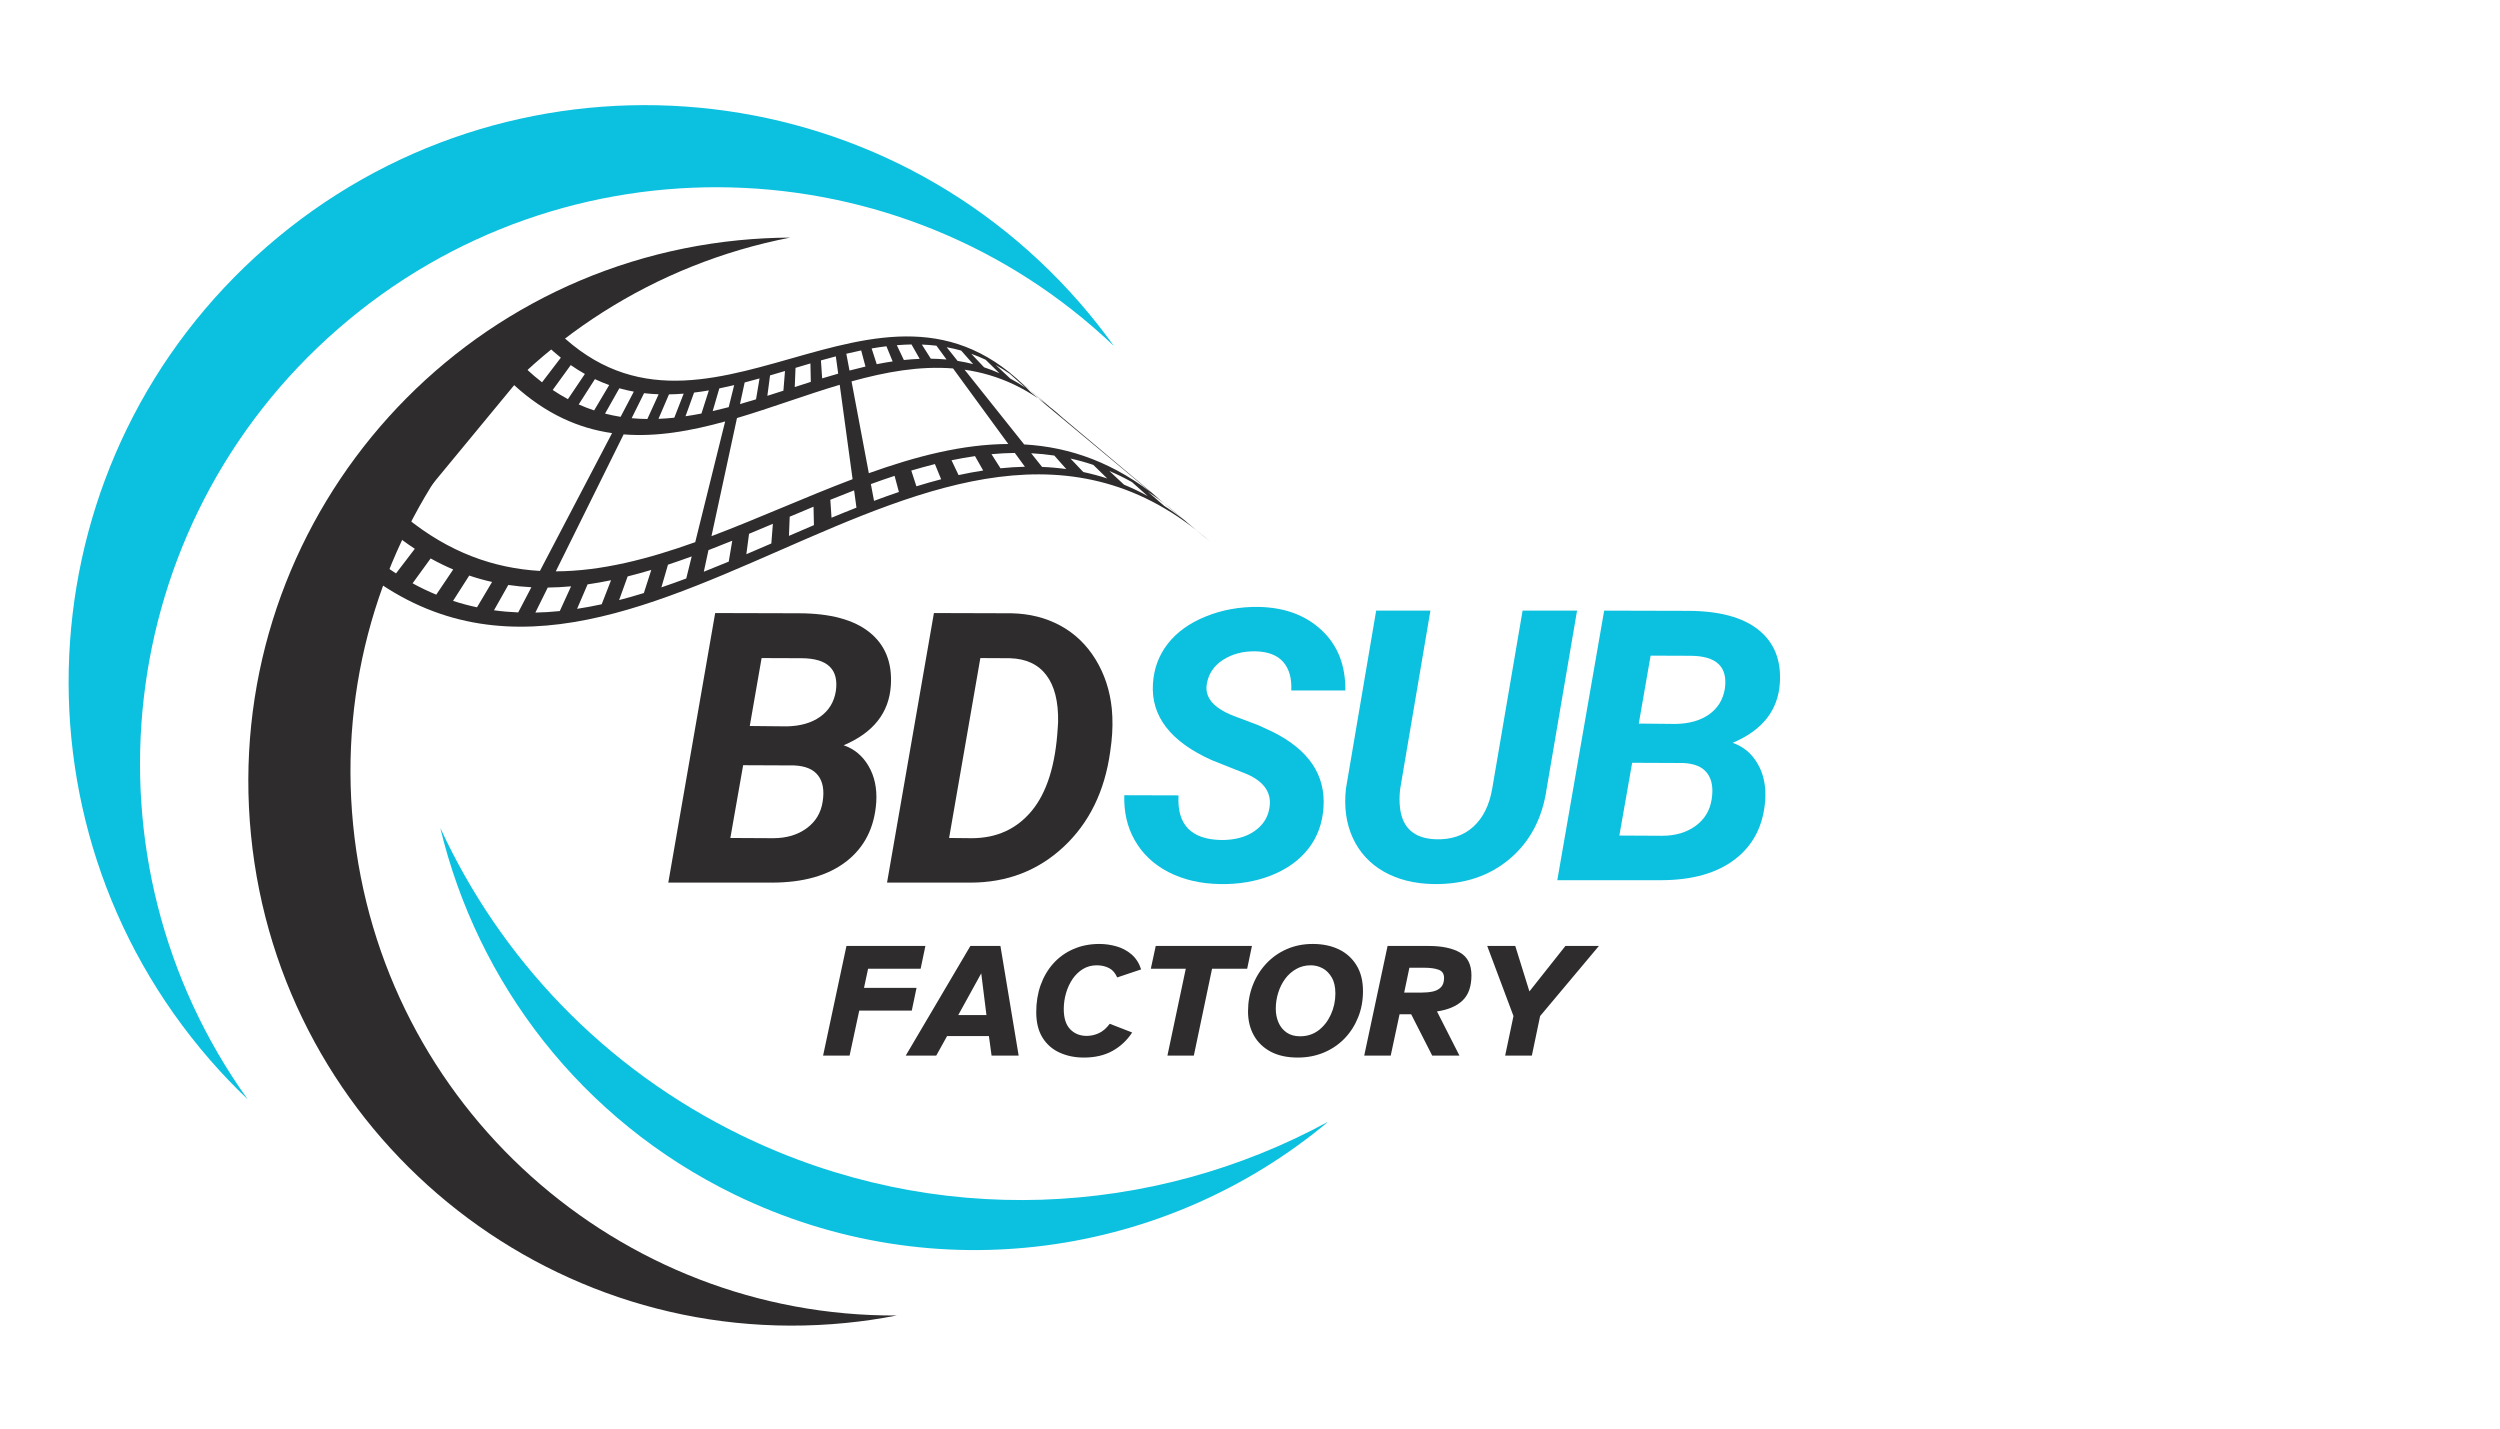 <svg xmlns="http://www.w3.org/2000/svg" xmlns:xlink="http://www.w3.org/1999/xlink" width="700" zoomAndPan="magnify" viewBox="0 0 525 300" height="400" preserveAspectRatio="xMidYMid meet" version="1.0"><defs><g/><clipPath id="ff2f2053c5"><path d="M 52 49 L 189 49 L 189 279 L 52 279 Z M 52 49 " clip-rule="nonzero"/></clipPath><clipPath id="dd6edfc3f2"><path d="M 27.145 -16.742 L 316.586 38.953 L 263.867 312.926 L -25.574 257.23 Z M 27.145 -16.742 " clip-rule="nonzero"/></clipPath><clipPath id="0088d39d04"><path d="M 27.145 -16.742 L 316.586 38.953 L 263.867 312.926 L -25.574 257.23 Z M 27.145 -16.742 " clip-rule="nonzero"/></clipPath><clipPath id="10cb5532d6"><path d="M 14 22 L 234 22 L 234 231 L 14 231 Z M 14 22 " clip-rule="nonzero"/></clipPath><clipPath id="90b2260a9f"><path d="M 27.145 -16.742 L 316.586 38.953 L 263.867 312.926 L -25.574 257.23 Z M 27.145 -16.742 " clip-rule="nonzero"/></clipPath><clipPath id="aadb56a42e"><path d="M 27.145 -16.742 L 316.586 38.953 L 263.867 312.926 L -25.574 257.23 Z M 27.145 -16.742 " clip-rule="nonzero"/></clipPath><clipPath id="02e3dd1eab"><path d="M 92 173 L 279 173 L 279 263 L 92 263 Z M 92 173 " clip-rule="nonzero"/></clipPath><clipPath id="5d6cfbf8f0"><path d="M 27.145 -16.742 L 316.586 38.953 L 263.867 312.926 L -25.574 257.23 Z M 27.145 -16.742 " clip-rule="nonzero"/></clipPath><clipPath id="f2962fc029"><path d="M 27.145 -16.742 L 316.586 38.953 L 263.867 312.926 L -25.574 257.23 Z M 27.145 -16.742 " clip-rule="nonzero"/></clipPath><clipPath id="f7ac9d457c"><path d="M 73 68 L 255 68 L 255 132 L 73 132 Z M 73 68 " clip-rule="nonzero"/></clipPath><clipPath id="ec8c359abd"><path d="M 155.191 22.934 L 256.375 111.164 L 174.059 205.566 L 72.875 117.336 Z M 155.191 22.934 " clip-rule="nonzero"/></clipPath><clipPath id="6711ab5e6c"><path d="M 155.191 22.934 L 256.375 111.164 L 174.059 205.566 L 72.875 117.336 Z M 155.191 22.934 " clip-rule="nonzero"/></clipPath></defs><g clip-path="url(#ff2f2053c5)"><g clip-path="url(#dd6edfc3f2)"><g clip-path="url(#0088d39d04)"><path fill="#2e2c2c" d="M 177.637 277.82 C 181.258 277.461 184.816 276.934 188.312 276.254 C 130.02 276.559 80.012 232.426 74.16 173.258 C 68.309 114.086 108.707 61.016 165.93 49.895 C 162.363 49.914 158.773 50.094 155.156 50.449 C 92.367 56.656 46.504 112.59 52.711 175.379 C 58.918 238.164 114.852 284.027 177.637 277.82 " fill-opacity="1" fill-rule="nonzero"/></g></g></g><g clip-path="url(#10cb5532d6)"><g clip-path="url(#90b2260a9f)"><g clip-path="url(#aadb56a42e)"><path fill="#0cc0df" d="M 44.121 222.602 C 46.648 225.508 49.289 228.262 52.023 230.867 C 16.008 180.672 23.477 110.375 71.031 69.027 C 118.582 27.68 189.234 30.043 233.941 72.684 C 231.738 69.617 229.383 66.617 226.855 63.711 C 182.98 13.25 106.504 7.914 56.043 51.789 C 5.582 95.664 0.246 172.141 44.121 222.602 " fill-opacity="1" fill-rule="nonzero"/></g></g></g><g clip-path="url(#02e3dd1eab)"><g clip-path="url(#5d6cfbf8f0)"><g clip-path="url(#f2962fc029)"><path fill="#0cc0df" d="M 155.73 238.445 C 126.672 224.312 105 201.09 92.465 173.867 C 100.234 206.301 121.93 235.133 154.266 250.859 C 196.504 271.406 245.117 263.859 278.945 235.539 C 242.078 255.641 196.367 258.207 155.73 238.445 " fill-opacity="1" fill-rule="nonzero"/></g></g></g><g clip-path="url(#f7ac9d457c)"><g clip-path="url(#ec8c359abd)"><g clip-path="url(#6711ab5e6c)"><path fill="#2e2c2c" d="M 220.742 85.707 C 219.695 84.738 218.645 83.848 217.59 83.035 C 216.434 82.039 215.281 81.039 214.129 80.047 C 215.102 80.828 216.082 81.68 217.047 82.605 C 218.281 83.637 219.512 84.672 220.742 85.707 Z M 243.316 104.676 C 234.125 97.152 224.68 93.887 215.07 93.328 C 210.902 88.098 206.734 82.871 202.566 77.641 C 209.562 78.641 216.438 81.617 223.129 87.715 C 229.859 93.367 236.586 99.02 243.316 104.676 Z M 249.398 109.781 C 247.773 108.48 246.137 107.305 244.496 106.242 C 243.34 105.246 242.184 104.25 241.031 103.254 C 242.594 104.281 244.152 105.422 245.707 106.68 C 246.938 107.715 248.164 108.75 249.398 109.781 Z M 241.012 104.168 C 239.363 103.262 237.707 102.469 236.047 101.785 C 235.02 100.828 233.996 99.871 232.969 98.914 C 234.555 99.586 236.137 100.359 237.707 101.234 C 238.809 102.211 239.91 103.188 241.012 104.168 Z M 232.516 100.477 C 230.848 99.934 229.168 99.484 227.488 99.125 C 226.594 98.184 225.695 97.238 224.801 96.293 C 226.406 96.648 228.008 97.094 229.602 97.633 C 230.574 98.582 231.543 99.527 232.516 100.477 Z M 223.918 98.504 C 222.227 98.27 220.535 98.121 218.836 98.055 C 218.07 97.094 217.312 96.141 216.547 95.184 C 218.168 95.27 219.789 95.426 221.402 95.664 C 222.238 96.609 223.078 97.559 223.918 98.504 Z M 198.773 75.496 C 197.676 75.395 196.574 75.336 195.473 75.324 C 194.844 74.336 194.219 73.348 193.59 72.359 C 194.609 72.398 195.633 72.477 196.652 72.594 C 197.355 73.562 198.066 74.531 198.773 75.496 Z M 211.738 93.238 C 202.098 93.281 192.305 95.848 182.453 99.371 C 181.242 92.949 180.035 86.52 178.824 80.09 C 185.992 78.102 193.121 76.812 200.145 77.375 C 204.008 82.66 207.871 87.949 211.738 93.238 Z M 215.23 98.016 C 213.523 98.055 211.816 98.16 210.102 98.34 C 209.473 97.352 208.848 96.367 208.215 95.375 C 209.852 95.223 211.484 95.137 213.113 95.117 C 213.816 96.082 214.523 97.051 215.23 98.016 Z M 206.469 98.805 C 204.746 99.066 203.027 99.395 201.297 99.77 C 200.809 98.73 200.312 97.695 199.82 96.656 C 201.469 96.312 203.109 96.02 204.75 95.785 C 205.324 96.793 205.895 97.797 206.469 98.805 Z M 197.641 100.645 C 195.91 101.09 194.18 101.586 192.445 102.125 C 192.086 101.023 191.73 99.922 191.371 98.82 C 193.027 98.328 194.68 97.871 196.332 97.453 C 196.77 98.52 197.207 99.582 197.641 100.645 Z M 188.77 103.316 C 187.031 103.906 185.289 104.527 183.547 105.18 C 183.328 104.004 183.105 102.828 182.883 101.656 C 184.547 101.051 186.207 100.469 187.863 99.926 C 188.168 101.055 188.469 102.184 188.77 103.316 Z M 176.02 78.465 C 174.898 78.781 173.773 79.113 172.652 79.457 C 172.566 78.199 172.484 76.945 172.395 75.688 C 173.441 75.395 174.484 75.109 175.523 74.836 C 175.691 76.047 175.855 77.258 176.02 78.465 Z M 179.043 100.629 C 169.18 104.359 159.273 108.867 149.41 112.594 C 151.195 104.324 152.984 96.059 154.766 87.789 C 161.949 85.656 169.156 82.941 176.34 80.805 C 177.242 87.414 178.141 94.023 179.043 100.629 Z M 179.855 106.602 C 178.113 107.285 176.367 108 174.621 108.723 C 174.535 107.469 174.453 106.211 174.367 104.953 C 176.031 104.277 177.699 103.617 179.363 102.977 C 179.527 104.184 179.691 105.391 179.855 106.602 Z M 170.926 110.277 C 169.176 111.02 167.426 111.773 165.68 112.531 C 165.73 111.188 165.781 109.844 165.836 108.508 C 167.504 107.797 169.172 107.098 170.84 106.406 C 170.867 107.699 170.895 108.988 170.926 110.277 Z M 161.98 114.129 C 160.227 114.887 158.48 115.641 156.734 116.383 C 156.922 114.957 157.113 113.527 157.301 112.098 C 158.969 111.406 160.637 110.703 162.305 110 C 162.195 111.379 162.086 112.75 161.98 114.129 Z M 153.035 117.938 C 151.289 118.664 149.547 119.375 147.801 120.062 C 148.125 118.551 148.453 117.039 148.777 115.527 C 150.441 114.887 152.109 114.227 153.773 113.551 C 153.527 115.012 153.285 116.477 153.035 117.938 Z M 153.027 85.504 C 151.902 85.801 150.781 86.078 149.664 86.332 C 150.129 84.746 150.594 83.156 151.055 81.566 C 152.094 81.355 153.133 81.121 154.176 80.875 C 153.793 82.418 153.41 83.961 153.027 85.504 Z M 146 113.852 C 136.152 117.375 126.359 119.941 116.715 119.984 C 121.465 110.398 126.215 100.809 130.961 91.223 C 137.98 91.781 145.109 90.492 152.281 88.504 C 150.188 96.953 148.098 105.402 146 113.852 Z M 144.113 121.484 C 142.367 122.133 140.629 122.758 138.891 123.348 C 139.352 121.758 139.812 120.168 140.277 118.582 C 141.934 118.031 143.594 117.453 145.258 116.848 C 144.875 118.391 144.492 119.938 144.113 121.484 Z M 135.211 124.539 C 133.477 125.074 131.746 125.57 130.012 126.016 C 130.613 124.359 131.211 122.703 131.809 121.047 C 133.461 120.637 135.113 120.18 136.77 119.684 C 136.25 121.301 135.73 122.918 135.211 124.539 Z M 126.355 126.895 C 124.629 127.27 122.91 127.594 121.188 127.855 C 121.922 126.145 122.656 124.43 123.391 122.719 C 125.031 122.484 126.672 122.191 128.32 121.848 C 127.664 123.531 127.008 125.211 126.355 126.895 Z M 117.555 128.324 C 115.84 128.5 114.133 128.609 112.426 128.641 C 113.293 126.891 114.164 125.141 115.027 123.387 C 116.656 123.367 118.289 123.281 119.926 123.129 C 119.133 124.859 118.344 126.594 117.555 128.324 Z M 130.328 87.535 C 129.238 87.359 128.148 87.137 127.059 86.859 C 128.059 85.082 129.062 83.312 130.062 81.539 C 131.074 81.824 132.082 82.055 133.102 82.242 C 132.176 84.004 131.254 85.77 130.328 87.535 Z M 113.383 119.895 C 103.777 119.336 94.332 116.078 85.137 108.551 C 92.75 99.328 100.363 90.105 107.977 80.883 C 114.668 86.98 121.543 89.957 128.535 90.953 C 123.484 100.602 118.434 110.25 113.383 119.895 Z M 108.824 128.609 C 107.125 128.539 105.426 128.395 103.738 128.16 C 104.738 126.391 105.742 124.617 106.742 122.84 C 108.355 123.078 109.969 123.238 111.59 123.32 C 110.668 125.086 109.746 126.848 108.824 128.609 Z M 100.172 127.535 C 98.488 127.176 96.812 126.73 95.141 126.184 C 96.273 124.41 97.406 122.645 98.539 120.867 C 100.133 121.41 101.73 121.852 103.336 122.211 C 102.281 123.988 101.227 125.762 100.172 127.535 Z M 91.613 124.879 C 89.949 124.191 88.293 123.402 86.641 122.496 C 87.906 120.754 89.172 119.012 90.434 117.27 C 92.004 118.145 93.586 118.918 95.172 119.59 C 93.988 121.352 92.797 123.117 91.613 124.879 Z M 83.16 120.418 C 81.52 119.359 79.887 118.184 78.258 116.879 C 79.652 115.195 81.047 113.508 82.438 111.82 C 83.984 113.082 85.547 114.223 87.109 115.25 C 85.793 116.973 84.477 118.695 83.16 120.418 Z M 114.852 72.555 C 115.824 73.477 116.797 74.332 117.777 75.113 C 116.461 76.84 115.145 78.562 113.828 80.285 C 112.773 79.469 111.723 78.578 110.676 77.609 C 112.07 75.926 113.461 74.242 114.852 72.555 Z M 119.855 76.668 C 120.844 77.355 121.828 77.973 122.824 78.531 C 121.633 80.293 120.449 82.055 119.262 83.82 C 118.191 83.242 117.125 82.605 116.066 81.895 C 117.328 80.152 118.59 78.41 119.855 76.668 Z M 124.93 79.617 C 125.93 80.094 126.93 80.504 127.93 80.859 C 126.879 82.637 125.82 84.41 124.766 86.188 C 123.684 85.828 122.605 85.414 121.527 84.93 C 122.664 83.16 123.797 81.387 124.93 79.617 Z M 135.254 82.566 C 136.27 82.684 137.289 82.762 138.312 82.801 C 137.523 84.531 136.734 86.262 135.945 87.992 C 134.844 87.98 133.742 87.922 132.648 87.82 C 133.516 86.066 134.383 84.316 135.254 82.566 Z M 140.484 82.82 C 141.508 82.805 142.539 82.75 143.57 82.668 C 142.918 84.352 142.262 86.031 141.605 87.715 C 140.496 87.832 139.387 87.914 138.281 87.957 C 139.016 86.246 139.75 84.531 140.484 82.82 Z M 145.754 82.441 C 146.789 82.316 147.824 82.164 148.859 81.984 C 148.34 83.602 147.82 85.223 147.305 86.84 C 146.184 87.059 145.07 87.25 143.957 87.414 C 144.559 85.762 145.156 84.102 145.754 82.441 Z M 156.379 80.32 C 157.418 80.051 158.461 79.766 159.504 79.469 C 159.258 80.934 159.016 82.398 158.766 83.859 C 157.645 84.207 156.52 84.535 155.398 84.855 C 155.723 83.344 156.051 81.832 156.379 80.32 Z M 161.711 78.836 C 162.758 78.531 163.805 78.219 164.848 77.91 C 164.738 79.285 164.629 80.668 164.516 82.043 C 163.395 82.406 162.27 82.766 161.145 83.121 C 161.336 81.691 161.523 80.266 161.711 78.836 Z M 167.059 77.25 C 168.102 76.938 169.145 76.629 170.191 76.32 C 170.219 77.613 170.246 78.906 170.27 80.195 C 169.148 80.551 168.023 80.91 166.898 81.277 C 166.953 79.934 167.004 78.59 167.059 77.25 Z M 177.727 74.285 C 178.77 74.035 179.809 73.805 180.848 73.59 C 181.148 74.723 181.445 75.852 181.75 76.98 C 180.633 77.238 179.512 77.516 178.395 77.812 C 178.172 76.637 177.949 75.461 177.727 74.285 Z M 183.043 73.176 C 184.082 72.996 185.113 72.84 186.148 72.715 C 186.586 73.777 187.023 74.84 187.457 75.898 C 186.348 76.062 185.23 76.258 184.113 76.48 C 183.762 75.379 183.398 74.277 183.043 73.176 Z M 188.332 72.492 C 189.363 72.406 190.391 72.355 191.418 72.336 C 191.992 73.344 192.562 74.352 193.133 75.359 C 192.031 75.402 190.922 75.488 189.812 75.602 C 189.32 74.566 188.824 73.527 188.332 72.492 Z M 198.805 72.918 C 199.82 73.102 200.832 73.336 201.84 73.617 C 202.68 74.566 203.52 75.512 204.359 76.461 C 203.273 76.18 202.184 75.957 201.09 75.789 C 200.328 74.828 199.566 73.875 198.805 72.918 Z M 203.969 74.297 C 204.973 74.656 205.973 75.07 206.973 75.539 C 207.945 76.492 208.914 77.438 209.887 78.383 C 208.812 77.906 207.734 77.488 206.656 77.133 C 205.758 76.184 204.863 75.242 203.969 74.297 Z M 209.082 76.629 C 210.07 77.188 211.062 77.809 212.047 78.492 C 213.148 79.469 214.25 80.445 215.352 81.422 C 214.289 80.711 213.227 80.07 212.156 79.5 C 211.129 78.543 210.105 77.586 209.082 76.629 Z M 115.711 68.23 C 101.566 84.648 87.426 101.07 73.277 117.492 C 130.492 167.836 196.895 63.387 254.105 113.73 C 241.559 103.277 229.012 92.824 216.461 82.367 C 184.602 48.633 147.57 101.969 115.711 68.23 " fill-opacity="1" fill-rule="nonzero"/></g></g></g><g fill="#2e2c2c" fill-opacity="1"><g transform="translate(139.53, 185.35)"><g><path d="M 0.812 0 L 10.656 -56.609 L 28.297 -56.562 C 34.859 -56.539 39.785 -55.207 43.078 -52.562 C 46.367 -49.914 47.859 -46.195 47.547 -41.406 C 47.18 -35.676 43.879 -31.488 37.641 -28.844 C 39.891 -28.07 41.633 -26.613 42.875 -24.469 C 44.125 -22.332 44.66 -19.812 44.484 -16.906 C 44.117 -11.57 42.023 -7.422 38.203 -4.453 C 34.379 -1.484 29.16 0 22.547 0 Z M 16.531 -24.656 L 13.844 -9.375 L 22.828 -9.328 C 25.617 -9.328 27.961 -10.02 29.859 -11.406 C 31.754 -12.789 32.879 -14.664 33.234 -17.031 C 33.598 -19.363 33.281 -21.18 32.281 -22.484 C 31.289 -23.797 29.613 -24.504 27.25 -24.609 Z M 17.922 -32.891 L 25.656 -32.812 C 28.531 -32.863 30.879 -33.535 32.703 -34.828 C 34.535 -36.129 35.633 -37.93 36 -40.234 C 36.645 -44.797 34.25 -47.094 28.812 -47.125 L 20.406 -47.156 Z M 17.922 -32.891 "/></g></g></g><g fill="#2e2c2c" fill-opacity="1"><g transform="translate(185.467, 185.35)"><g><path d="M 0.812 0 L 10.656 -56.609 L 26.906 -56.562 C 30.719 -56.488 34.145 -55.629 37.188 -53.984 C 40.227 -52.336 42.695 -49.973 44.594 -46.891 C 46.488 -43.805 47.629 -40.332 48.016 -36.469 C 48.223 -34.219 48.195 -31.91 47.938 -29.547 L 47.672 -27.484 C 46.523 -19.191 43.266 -12.535 37.891 -7.516 C 32.516 -2.504 25.988 0 18.312 0 Z M 20.406 -47.156 L 13.844 -9.375 L 18.578 -9.328 C 23.816 -9.328 28.023 -11.242 31.203 -15.078 C 34.379 -18.922 36.195 -24.719 36.656 -32.469 L 36.734 -33.703 C 36.816 -37.984 36 -41.266 34.281 -43.547 C 32.57 -45.828 30.02 -47.02 26.625 -47.125 Z M 20.406 -47.156 "/></g></g></g><g fill="#2e2c2c" fill-opacity="1"><g transform="translate(232.323, 185.35)"><g/></g></g><g fill="#0cc0df" fill-opacity="1"><g transform="translate(234.618, 184.841)"><g><path d="M 31.953 -15.125 C 32.504 -18.207 30.988 -20.566 27.406 -22.203 L 19.906 -25.188 C 11.195 -29.082 7.062 -34.438 7.5 -41.25 C 7.688 -44.414 8.723 -47.211 10.609 -49.641 C 12.504 -52.078 15.16 -53.988 18.578 -55.375 C 22.004 -56.77 25.703 -57.441 29.672 -57.391 C 35.141 -57.285 39.555 -55.656 42.922 -52.5 C 46.297 -49.352 47.957 -45.133 47.906 -39.844 L 36.547 -39.844 C 36.672 -42.414 36.102 -44.414 34.844 -45.844 C 33.594 -47.27 31.645 -48.008 29 -48.062 C 26.406 -48.102 24.148 -47.508 22.234 -46.281 C 20.316 -45.051 19.176 -43.363 18.812 -41.219 C 18.32 -38.383 20.219 -36.141 24.5 -34.484 L 29.625 -32.547 L 32.578 -31.188 C 40.223 -27.395 43.801 -22.078 43.312 -15.234 C 43.082 -11.891 42.016 -9.004 40.109 -6.578 C 38.203 -4.16 35.609 -2.301 32.328 -1 C 29.047 0.289 25.438 0.895 21.5 0.812 C 17.477 0.738 13.898 -0.098 10.766 -1.703 C 7.629 -3.316 5.242 -5.586 3.609 -8.516 C 2.086 -11.234 1.379 -14.344 1.484 -17.844 L 12.875 -17.812 C 12.508 -11.664 15.523 -8.539 21.922 -8.438 C 24.703 -8.438 26.984 -9.047 28.766 -10.266 C 30.555 -11.484 31.617 -13.102 31.953 -15.125 Z M 31.953 -15.125 "/></g></g></g><g fill="#0cc0df" fill-opacity="1"><g transform="translate(278.729, 184.841)"><g><path d="M 52.453 -56.609 L 46.078 -19.281 C 45.191 -13.039 42.598 -8.102 38.297 -4.469 C 33.992 -0.844 28.656 0.914 22.281 0.812 C 18.289 0.738 14.82 -0.129 11.875 -1.797 C 8.938 -3.473 6.766 -5.832 5.359 -8.875 C 3.961 -11.926 3.484 -15.383 3.922 -19.25 L 10.266 -56.609 L 21.656 -56.609 L 15.312 -19.203 C 15.133 -17.754 15.125 -16.395 15.281 -15.125 C 15.801 -10.926 18.301 -8.75 22.781 -8.594 C 26 -8.488 28.629 -9.367 30.672 -11.234 C 32.723 -13.098 34.047 -15.77 34.641 -19.25 L 41.016 -56.609 Z M 52.453 -56.609 "/></g></g></g><g fill="#0cc0df" fill-opacity="1"><g transform="translate(326.221, 184.841)"><g><path d="M 0.812 0 L 10.656 -56.609 L 28.297 -56.562 C 34.859 -56.539 39.785 -55.207 43.078 -52.562 C 46.367 -49.914 47.859 -46.195 47.547 -41.406 C 47.18 -35.676 43.879 -31.488 37.641 -28.844 C 39.891 -28.07 41.633 -26.613 42.875 -24.469 C 44.125 -22.332 44.66 -19.812 44.484 -16.906 C 44.117 -11.57 42.023 -7.422 38.203 -4.453 C 34.379 -1.484 29.16 0 22.547 0 Z M 16.531 -24.656 L 13.844 -9.375 L 22.828 -9.328 C 25.617 -9.328 27.961 -10.02 29.859 -11.406 C 31.754 -12.789 32.879 -14.664 33.234 -17.031 C 33.598 -19.363 33.281 -21.18 32.281 -22.484 C 31.289 -23.797 29.613 -24.504 27.25 -24.609 Z M 17.922 -32.891 L 25.656 -32.812 C 28.531 -32.863 30.879 -33.535 32.703 -34.828 C 34.535 -36.129 35.633 -37.93 36 -40.234 C 36.645 -44.797 34.25 -47.094 28.812 -47.125 L 20.406 -47.156 Z M 17.922 -32.891 "/></g></g></g><g fill="#2e2c2c" fill-opacity="1"><g transform="translate(173.645, 221.682)"><g><path d="M -0.797 0 L 4.109 -23.031 L 20.688 -23.031 L 19.688 -18.25 L 8.656 -18.25 L 7.797 -14.234 L 18.828 -14.234 L 17.828 -9.453 L 6.797 -9.453 L 4.766 0 Z M -0.797 0 "/></g></g></g><g fill="#2e2c2c" fill-opacity="1"><g transform="translate(192.435, 221.682)"><g><path d="M -2.234 0 L 11.344 -23.031 L 17.656 -23.031 L 21.484 0 L 15.797 0 L 15.234 -4.109 L 6.453 -4.109 L 4.172 0 Z M 8.797 -8.516 L 14.719 -8.516 L 13.625 -17.281 Z M 8.797 -8.516 "/></g></g></g><g fill="#2e2c2c" fill-opacity="1"><g transform="translate(216.501, 221.682)"><g><path d="M 11.109 0.406 C 9.223 0.406 7.52 0.055 6 -0.641 C 4.477 -1.336 3.281 -2.395 2.406 -3.812 C 1.539 -5.227 1.109 -7.004 1.109 -9.141 C 1.109 -11.18 1.414 -13.07 2.031 -14.812 C 2.656 -16.551 3.539 -18.062 4.688 -19.344 C 5.844 -20.633 7.238 -21.641 8.875 -22.359 C 10.52 -23.086 12.352 -23.453 14.375 -23.453 C 15.57 -23.453 16.758 -23.285 17.938 -22.953 C 19.125 -22.617 20.176 -22.062 21.094 -21.281 C 22.02 -20.5 22.703 -19.441 23.141 -18.109 L 18.109 -16.422 C 17.691 -17.379 17.109 -18.039 16.359 -18.406 C 15.609 -18.781 14.766 -18.969 13.828 -18.969 C 12.742 -18.969 11.773 -18.707 10.922 -18.188 C 10.078 -17.676 9.352 -16.984 8.75 -16.109 C 8.156 -15.234 7.695 -14.25 7.375 -13.156 C 7.051 -12.062 6.891 -10.93 6.891 -9.766 C 6.891 -7.898 7.332 -6.5 8.219 -5.562 C 9.102 -4.633 10.25 -4.16 11.656 -4.141 C 12.531 -4.141 13.379 -4.32 14.203 -4.688 C 15.035 -5.051 15.816 -5.719 16.547 -6.688 L 21.25 -4.859 C 20.188 -3.223 18.816 -1.938 17.141 -1 C 15.461 -0.062 13.453 0.406 11.109 0.406 Z M 11.109 0.406 "/></g></g></g><g fill="#2e2c2c" fill-opacity="1"><g transform="translate(239.704, 221.682)"><g><path d="M 5.453 0 L 9.312 -18.25 L 1.969 -18.25 L 3 -23.031 L 23.203 -23.031 L 22.203 -18.25 L 14.828 -18.25 L 11 0 Z M 5.453 0 "/></g></g></g><g fill="#2e2c2c" fill-opacity="1"><g transform="translate(260.977, 221.682)"><g><path d="M 11.547 0.406 C 9.336 0.406 7.457 0 5.906 -0.812 C 4.363 -1.625 3.176 -2.758 2.344 -4.219 C 1.52 -5.688 1.109 -7.375 1.109 -9.281 C 1.109 -11.25 1.441 -13.086 2.109 -14.797 C 2.773 -16.516 3.719 -18.023 4.938 -19.328 C 6.156 -20.629 7.586 -21.641 9.234 -22.359 C 10.891 -23.086 12.707 -23.453 14.688 -23.453 C 16.781 -23.453 18.613 -23.07 20.188 -22.312 C 21.758 -21.551 22.992 -20.438 23.891 -18.969 C 24.797 -17.5 25.25 -15.691 25.25 -13.547 C 25.25 -11.547 24.906 -9.703 24.219 -8.016 C 23.539 -6.328 22.586 -4.848 21.359 -3.578 C 20.129 -2.316 18.68 -1.336 17.016 -0.641 C 15.348 0.055 13.523 0.406 11.547 0.406 Z M 12.031 -4.062 C 13.531 -4.062 14.832 -4.484 15.938 -5.328 C 17.039 -6.172 17.898 -7.281 18.516 -8.656 C 19.141 -10.031 19.453 -11.5 19.453 -13.062 C 19.453 -14.426 19.203 -15.535 18.703 -16.391 C 18.211 -17.254 17.578 -17.898 16.797 -18.328 C 16.016 -18.754 15.176 -18.969 14.281 -18.969 C 13.156 -18.969 12.133 -18.707 11.219 -18.188 C 10.312 -17.676 9.535 -16.984 8.891 -16.109 C 8.254 -15.234 7.77 -14.254 7.438 -13.172 C 7.102 -12.086 6.938 -10.984 6.938 -9.859 C 6.938 -8.805 7.125 -7.844 7.5 -6.969 C 7.875 -6.094 8.441 -5.391 9.203 -4.859 C 9.961 -4.328 10.906 -4.062 12.031 -4.062 Z M 12.031 -4.062 "/></g></g></g><g fill="#2e2c2c" fill-opacity="1"><g transform="translate(287.283, 221.682)"><g><path d="M -0.797 0 L 4.109 -23.031 L 12.719 -23.031 C 15.531 -23.031 17.734 -22.566 19.328 -21.641 C 20.922 -20.711 21.719 -19.117 21.719 -16.859 C 21.719 -14.516 21.094 -12.75 19.844 -11.562 C 18.594 -10.383 16.805 -9.625 14.484 -9.281 L 19.203 0 L 13.484 0 L 9.062 -8.688 L 6.625 -8.688 L 4.766 0 Z M 7.594 -13.234 L 11.141 -13.234 C 12.035 -13.234 12.844 -13.305 13.562 -13.453 C 14.289 -13.609 14.875 -13.91 15.312 -14.359 C 15.75 -14.805 15.969 -15.457 15.969 -16.312 C 15.969 -17.188 15.594 -17.758 14.844 -18.031 C 14.094 -18.312 13.125 -18.453 11.938 -18.453 L 8.688 -18.453 Z M 7.594 -13.234 "/></g></g></g><g fill="#2e2c2c" fill-opacity="1"><g transform="translate(309.487, 221.682)"><g><path d="M 6.594 0 L 8.344 -8.312 L 2.828 -23.031 L 8.719 -23.031 L 11.688 -13.484 L 19.25 -23.031 L 26.281 -23.031 L 13.938 -8.312 L 12.203 0 Z M 6.594 0 "/></g></g></g></svg>